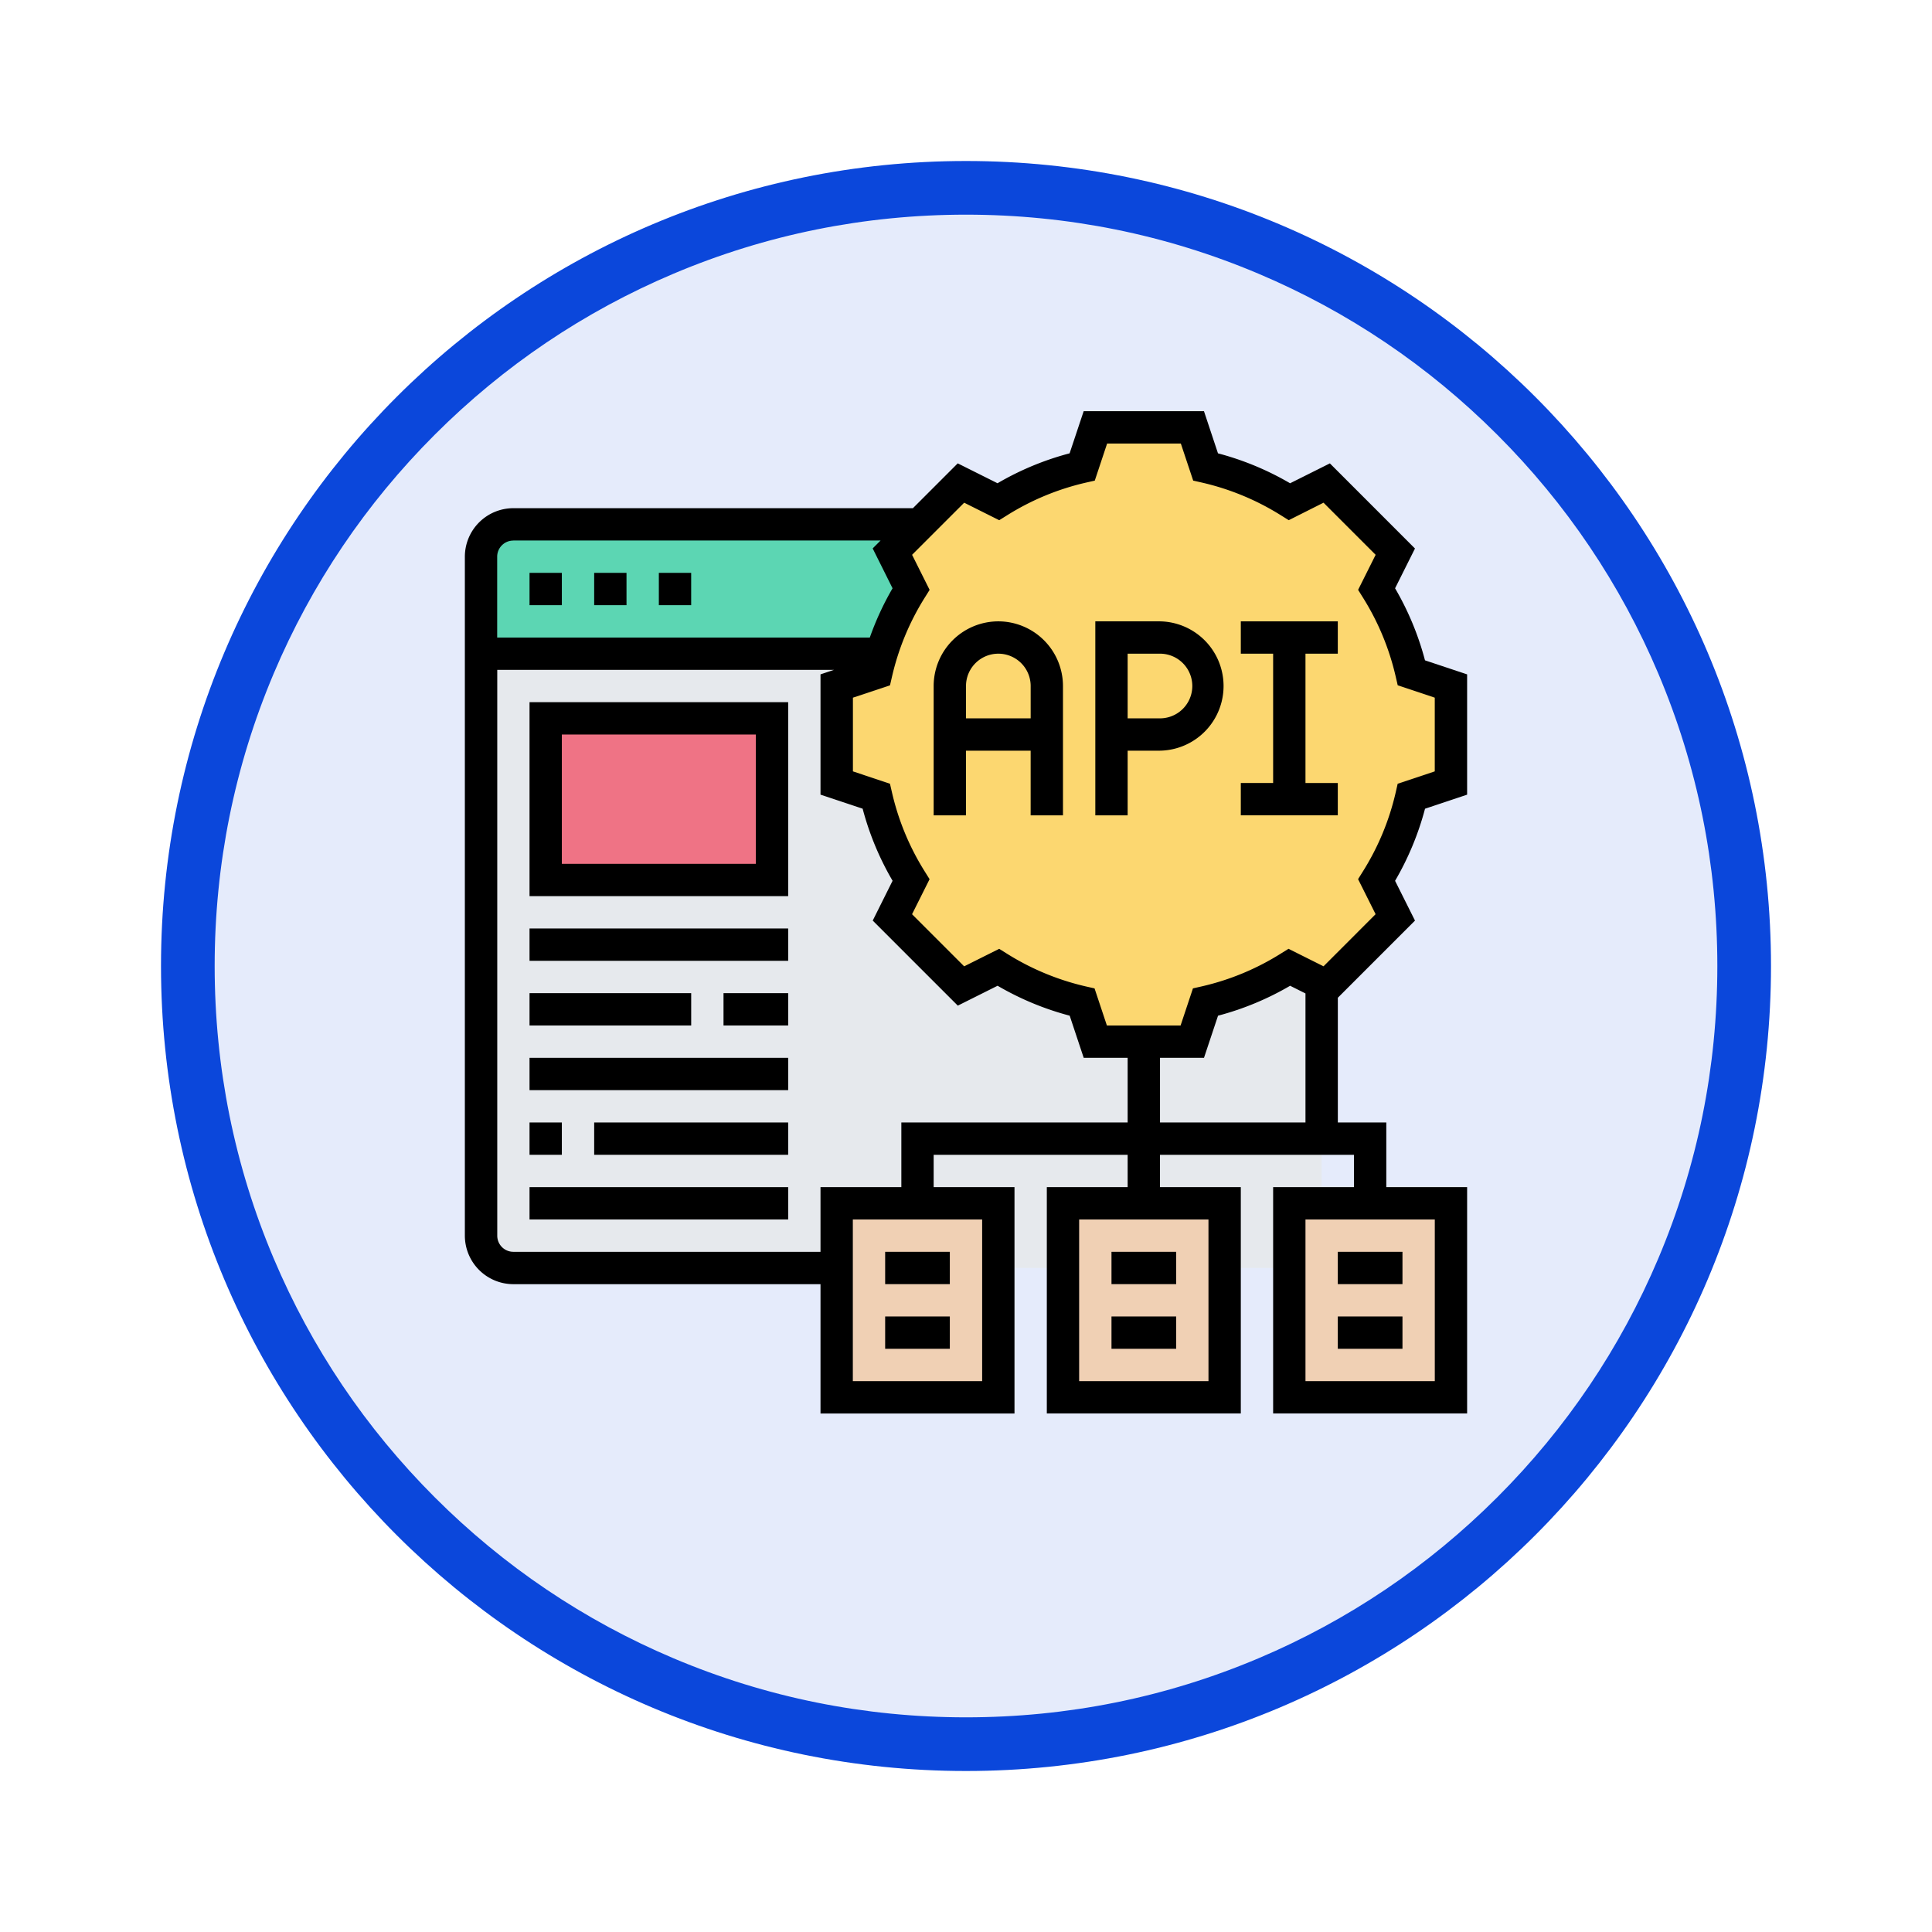 <svg xmlns="http://www.w3.org/2000/svg" xmlns:xlink="http://www.w3.org/1999/xlink" width="108" height="108" viewBox="0 0 108 108">
  <defs>
    <filter id="Trazado_904820" x="0" y="0" width="108" height="108" filterUnits="userSpaceOnUse">
      <feOffset dy="3" input="SourceAlpha"/>
      <feGaussianBlur stdDeviation="3" result="blur"/>
      <feFlood flood-opacity="0.161"/>
      <feComposite operator="in" in2="blur"/>
      <feComposite in="SourceGraphic"/>
    </filter>
  </defs>
  <g id="Grupo_1230145" data-name="Grupo 1230145" transform="translate(-620 -7109.76)">
    <g id="Grupo_1229339" data-name="Grupo 1229339" transform="translate(629 7115.76)">
      <g id="Grupo_1173585" data-name="Grupo 1173585" transform="translate(0 0)">
        <g id="Grupo_1173428" data-name="Grupo 1173428">
          <g id="Grupo_1171958" data-name="Grupo 1171958">
            <g id="Grupo_1167341" data-name="Grupo 1167341">
              <g id="Grupo_1166792" data-name="Grupo 1166792">
                <g transform="matrix(1, 0, 0, 1, -9, -6)" filter="url(#Trazado_904820)">
                  <g id="Trazado_904820-2" data-name="Trazado 904820" transform="translate(9 6)" fill="#e5ebfb">
                    <path d="M 45 88.5 C 39.127 88.5 33.43 87.35 28.068 85.082 C 22.889 82.891 18.236 79.755 14.241 75.759 C 10.245 71.764 7.109 67.111 4.918 61.932 C 2.65 56.57 1.5 50.873 1.5 45 C 1.5 39.127 2.65 33.43 4.918 28.068 C 7.109 22.889 10.245 18.236 14.241 14.241 C 18.236 10.245 22.889 7.109 28.068 4.918 C 33.43 2.65 39.127 1.5 45 1.5 C 50.873 1.5 56.57 2.65 61.932 4.918 C 67.111 7.109 71.764 10.245 75.759 14.241 C 79.755 18.236 82.891 22.889 85.082 28.068 C 87.35 33.43 88.5 39.127 88.5 45 C 88.5 50.873 87.35 56.57 85.082 61.932 C 82.891 67.111 79.755 71.764 75.759 75.759 C 71.764 79.755 67.111 82.891 61.932 85.082 C 56.57 87.35 50.873 88.5 45 88.5 Z" stroke="none"/>
                    <path d="M 45 3 C 39.329 3 33.829 4.11 28.653 6.299 C 23.652 8.415 19.16 11.443 15.301 15.302 C 11.443 19.16 8.415 23.652 6.299 28.653 C 4.11 33.829 3 39.329 3 45 C 3 50.671 4.11 56.171 6.299 61.347 C 8.415 66.348 11.443 70.84 15.302 74.699 C 19.16 78.557 23.652 81.585 28.653 83.701 C 33.829 85.89 39.329 87 45 87 C 50.671 87 56.171 85.89 61.347 83.701 C 66.348 81.585 70.84 78.557 74.698 74.699 C 78.557 70.84 81.585 66.348 83.701 61.347 C 85.89 56.171 87 50.671 87 45 C 87 39.329 85.89 33.829 83.701 28.653 C 81.585 23.652 78.557 19.16 74.698 15.302 C 70.84 11.443 66.348 8.415 61.347 6.299 C 56.171 4.11 50.671 3 45 3 M 45 7.62939453125e-06 C 69.853 7.62939453125e-06 90 20.147 90 45 C 90 69.853 69.853 90 45 90 C 20.147 90 0 69.853 0 45 C 0 20.147 20.147 7.62939453125e-06 45 7.62939453125e-06 Z" stroke="none" fill="#0b47db"/>
                  </g>
                </g>
              </g>
            </g>
          </g>
        </g>
      </g>
    </g>
    <g id="api" transform="translate(644.986 7131.746)">
      <g id="Grupo_1229456" data-name="Grupo 1229456" transform="translate(1.904 1.904)">
        <g id="Grupo_1229449" data-name="Grupo 1229449" transform="translate(0 5.422)">
          <path id="Trazado_1064433" data-name="Trazado 1064433" d="M2,15.229V9.807A1.813,1.813,0,0,1,3.807,8H26.4l.063.063L24.989,9.527l1.048,2.087a15.1,15.1,0,0,0-1.663,3.615Z" transform="translate(-2 -8)" fill="#5cd6b3"/>
        </g>
        <g id="Grupo_1229450" data-name="Grupo 1229450" transform="translate(0 12.651)">
          <path id="Trazado_1064434" data-name="Trazado 1064434" d="M47.183,33.531A14.967,14.967,0,0,1,42.5,35.474l-.741,2.214H36.339L35.6,35.474a14.967,14.967,0,0,1-4.681-1.943L28.83,34.579l-3.841-3.841,1.048-2.087a14.967,14.967,0,0,1-1.943-4.681l-2.214-.741V17.807l2.214-.741c.081-.361.181-.714.28-1.066H2V48.532a1.813,1.813,0,0,0,1.807,1.807H48.99v-15.9Z" transform="translate(-2 -16)" fill="#e6e9ed"/>
        </g>
        <g id="Grupo_1229451" data-name="Grupo 1229451" transform="translate(45.183 43.376)">
          <path id="Trazado_1064435" data-name="Trazado 1064435" d="M61.037,50V60.844H52V50h9.037Z" transform="translate(-52 -50)" fill="#f0d0b4"/>
        </g>
        <g id="Grupo_1229452" data-name="Grupo 1229452" transform="translate(32.532 43.376)">
          <path id="Trazado_1064436" data-name="Trazado 1064436" d="M47.037,53.615v7.229H38V50h9.037Z" transform="translate(-38 -50)" fill="#f0d0b4"/>
        </g>
        <g id="Grupo_1229453" data-name="Grupo 1229453" transform="translate(19.881 43.376)">
          <path id="Trazado_1064437" data-name="Trazado 1064437" d="M24,60.844V50h9.037V60.844Z" transform="translate(-24 -50)" fill="#f0d0b4"/>
        </g>
        <g id="Grupo_1229454" data-name="Grupo 1229454" transform="translate(3.615 16.266)">
          <path id="Trazado_1064438" data-name="Trazado 1064438" d="M6,20H18.651v9.037H6Z" transform="translate(-6 -20)" fill="#ef7385"/>
        </g>
        <g id="Grupo_1229455" data-name="Grupo 1229455" transform="translate(19.881)">
          <path id="Trazado_1064439" data-name="Trazado 1064439" d="M58.339,16.459v5.422l-2.214.741A14.967,14.967,0,0,1,54.182,27.3l1.048,2.087L51.39,33.231l-.28-.145-1.807-.9a14.967,14.967,0,0,1-4.681,1.943l-.741,2.214H38.459l-.741-2.214a14.967,14.967,0,0,1-4.681-1.943l-2.087,1.048L27.109,29.39,28.157,27.3a14.967,14.967,0,0,1-1.943-4.681L24,21.881V16.459l2.214-.741c.081-.361.181-.714.28-1.066a15.1,15.1,0,0,1,1.663-3.615L27.109,8.949l1.473-1.464,2.368-2.377,2.087,1.048a14.967,14.967,0,0,1,4.681-1.943L38.459,2h5.422l.741,2.214A14.967,14.967,0,0,1,49.3,6.157L51.39,5.109l3.841,3.841-1.048,2.087a14.967,14.967,0,0,1,1.943,4.681Z" transform="translate(-24 -2)" fill="#fcd770"/>
        </g>
      </g>
      <g id="Grupo_1229457" data-name="Grupo 1229457" transform="translate(1 1)">
        <path id="Trazado_1064440" data-name="Trazado 1064440" d="M33.615,14A3.618,3.618,0,0,0,30,17.615v7.229h1.807V21.229h3.615v3.615h1.807V17.615A3.618,3.618,0,0,0,33.615,14Zm-1.807,5.422V17.615a1.807,1.807,0,0,1,3.615,0v1.807Z" transform="translate(-3.794 -2.252)"/>
        <path id="Trazado_1064441" data-name="Trazado 1064441" d="M43.615,14H40V24.844h1.807V21.229h1.807a3.615,3.615,0,0,0,0-7.229Zm0,5.422H41.807V15.807h1.807a1.807,1.807,0,1,1,0,3.615Z" transform="translate(-4.757 -2.252)"/>
        <path id="Trazado_1064442" data-name="Trazado 1064442" d="M49,15.807h1.807v7.229H49v1.807h5.422V23.037H52.615V15.807h1.807V14H49Z" transform="translate(-5.624 -2.252)"/>
        <path id="Trazado_1064443" data-name="Trazado 1064443" d="M57.027,22.436V15.712l-2.355-.785A16.1,16.1,0,0,0,53,10.9l1.112-2.224L49.355,3.917,47.131,5.029A16.132,16.132,0,0,0,43.1,3.356L42.317,1H35.592l-.786,2.355a16.132,16.132,0,0,0-4.03,1.673L28.552,3.916,26.046,6.422H3.711A2.714,2.714,0,0,0,1,9.133V47.087A2.714,2.714,0,0,0,3.711,49.8h17.17v7.229H31.725V44.376H27.206V42.569H38.05v1.807H33.532V57.027H44.376V44.376H39.858V42.569H50.7v1.807H46.183V57.027H57.027V44.376H52.509V40.761H49.8V33.789l4.313-4.313L53,27.252a16.169,16.169,0,0,0,1.674-4.03ZM42.569,55.22H35.339V46.183h7.229Zm12.651,0H47.991V46.183H55.22ZM3.711,8.229H24.239l-.442.442L24.909,10.9a16.174,16.174,0,0,0-1.273,2.755H2.807V9.132a.9.9,0,0,1,.9-.9ZM29.917,55.22H22.688V46.183h7.229ZM25.4,40.761v3.615H20.881v3.615H3.711a.9.9,0,0,1-.9-.9V15.459H21.638l-.757.252v6.724l2.355.785a16.1,16.1,0,0,0,1.674,4.03L23.8,29.475l4.756,4.755,2.224-1.112a16.132,16.132,0,0,0,4.03,1.673l.784,2.356H38.05v3.615Zm14.459,0V37.147h2.459l.785-2.355a16.132,16.132,0,0,0,4.03-1.673l.858.429v7.213ZM53.033,22.318A14.342,14.342,0,0,1,51.2,26.729l-.269.43.98,1.959L49,32.031l-1.958-.979-.431.269A14.32,14.32,0,0,1,42.2,33.152l-.5.113-.69,2.074h-4.12L36.2,33.266l-.5-.113A14.342,14.342,0,0,1,31.3,31.323l-.431-.269-1.958.979-2.913-2.913.98-1.959-.269-.43a14.342,14.342,0,0,1-1.831-4.411l-.114-.494-2.071-.692v-4.12l2.073-.691.114-.494a14.342,14.342,0,0,1,1.831-4.411l.269-.43L26,9.028l2.913-2.913,1.958.979.431-.269a14.32,14.32,0,0,1,4.411-1.831l.5-.113.69-2.074h4.12l.691,2.073.5.113a14.342,14.342,0,0,1,4.411,1.831l.431.269L49,6.115l2.913,2.913-.98,1.959.269.43a14.342,14.342,0,0,1,1.831,4.411l.114.494,2.071.692v4.12l-2.073.691Z" transform="translate(-1 -1)"/>
        <path id="Trazado_1064444" data-name="Trazado 1064444" d="M27,53h3.615v1.807H27Z" transform="translate(-3.505 -6.009)"/>
        <path id="Trazado_1064445" data-name="Trazado 1064445" d="M27,57h3.615v1.807H27Z" transform="translate(-3.505 -6.395)"/>
        <path id="Trazado_1064446" data-name="Trazado 1064446" d="M41,53h3.615v1.807H41Z" transform="translate(-4.853 -6.009)"/>
        <path id="Trazado_1064447" data-name="Trazado 1064447" d="M41,57h3.615v1.807H41Z" transform="translate(-4.853 -6.395)"/>
        <path id="Trazado_1064448" data-name="Trazado 1064448" d="M55,53h3.615v1.807H55Z" transform="translate(-6.202 -6.009)"/>
        <path id="Trazado_1064449" data-name="Trazado 1064449" d="M55,57h3.615v1.807H55Z" transform="translate(-6.202 -6.395)"/>
        <path id="Trazado_1064450" data-name="Trazado 1064450" d="M9,11h1.807v1.807H9Z" transform="translate(-1.771 -1.963)"/>
        <path id="Trazado_1064451" data-name="Trazado 1064451" d="M5,11H6.807v1.807H5Z" transform="translate(-1.385 -1.963)"/>
        <path id="Trazado_1064452" data-name="Trazado 1064452" d="M13,11h1.807v1.807H13Z" transform="translate(-2.156 -1.963)"/>
        <path id="Trazado_1064453" data-name="Trazado 1064453" d="M5,29.844H19.459V19H5Zm1.807-9.037H17.651v7.229H6.807Z" transform="translate(-1.385 -2.734)"/>
        <path id="Trazado_1064454" data-name="Trazado 1064454" d="M5,33H19.459v1.807H5Z" transform="translate(-1.385 -4.083)"/>
        <path id="Trazado_1064455" data-name="Trazado 1064455" d="M17,37h3.615v1.807H17Z" transform="translate(-2.541 -4.468)"/>
        <path id="Trazado_1064456" data-name="Trazado 1064456" d="M5,37h9.037v1.807H5Z" transform="translate(-1.385 -4.468)"/>
        <path id="Trazado_1064457" data-name="Trazado 1064457" d="M5,41H19.459v1.807H5Z" transform="translate(-1.385 -4.853)"/>
        <path id="Trazado_1064458" data-name="Trazado 1064458" d="M5,45H6.807v1.807H5Z" transform="translate(-1.385 -5.239)"/>
        <path id="Trazado_1064459" data-name="Trazado 1064459" d="M9,45H19.844v1.807H9Z" transform="translate(-1.771 -5.239)"/>
        <path id="Trazado_1064460" data-name="Trazado 1064460" d="M5,49H19.459v1.807H5Z" transform="translate(-1.385 -5.624)"/>
      </g>
    </g>
  </g>
</svg>
